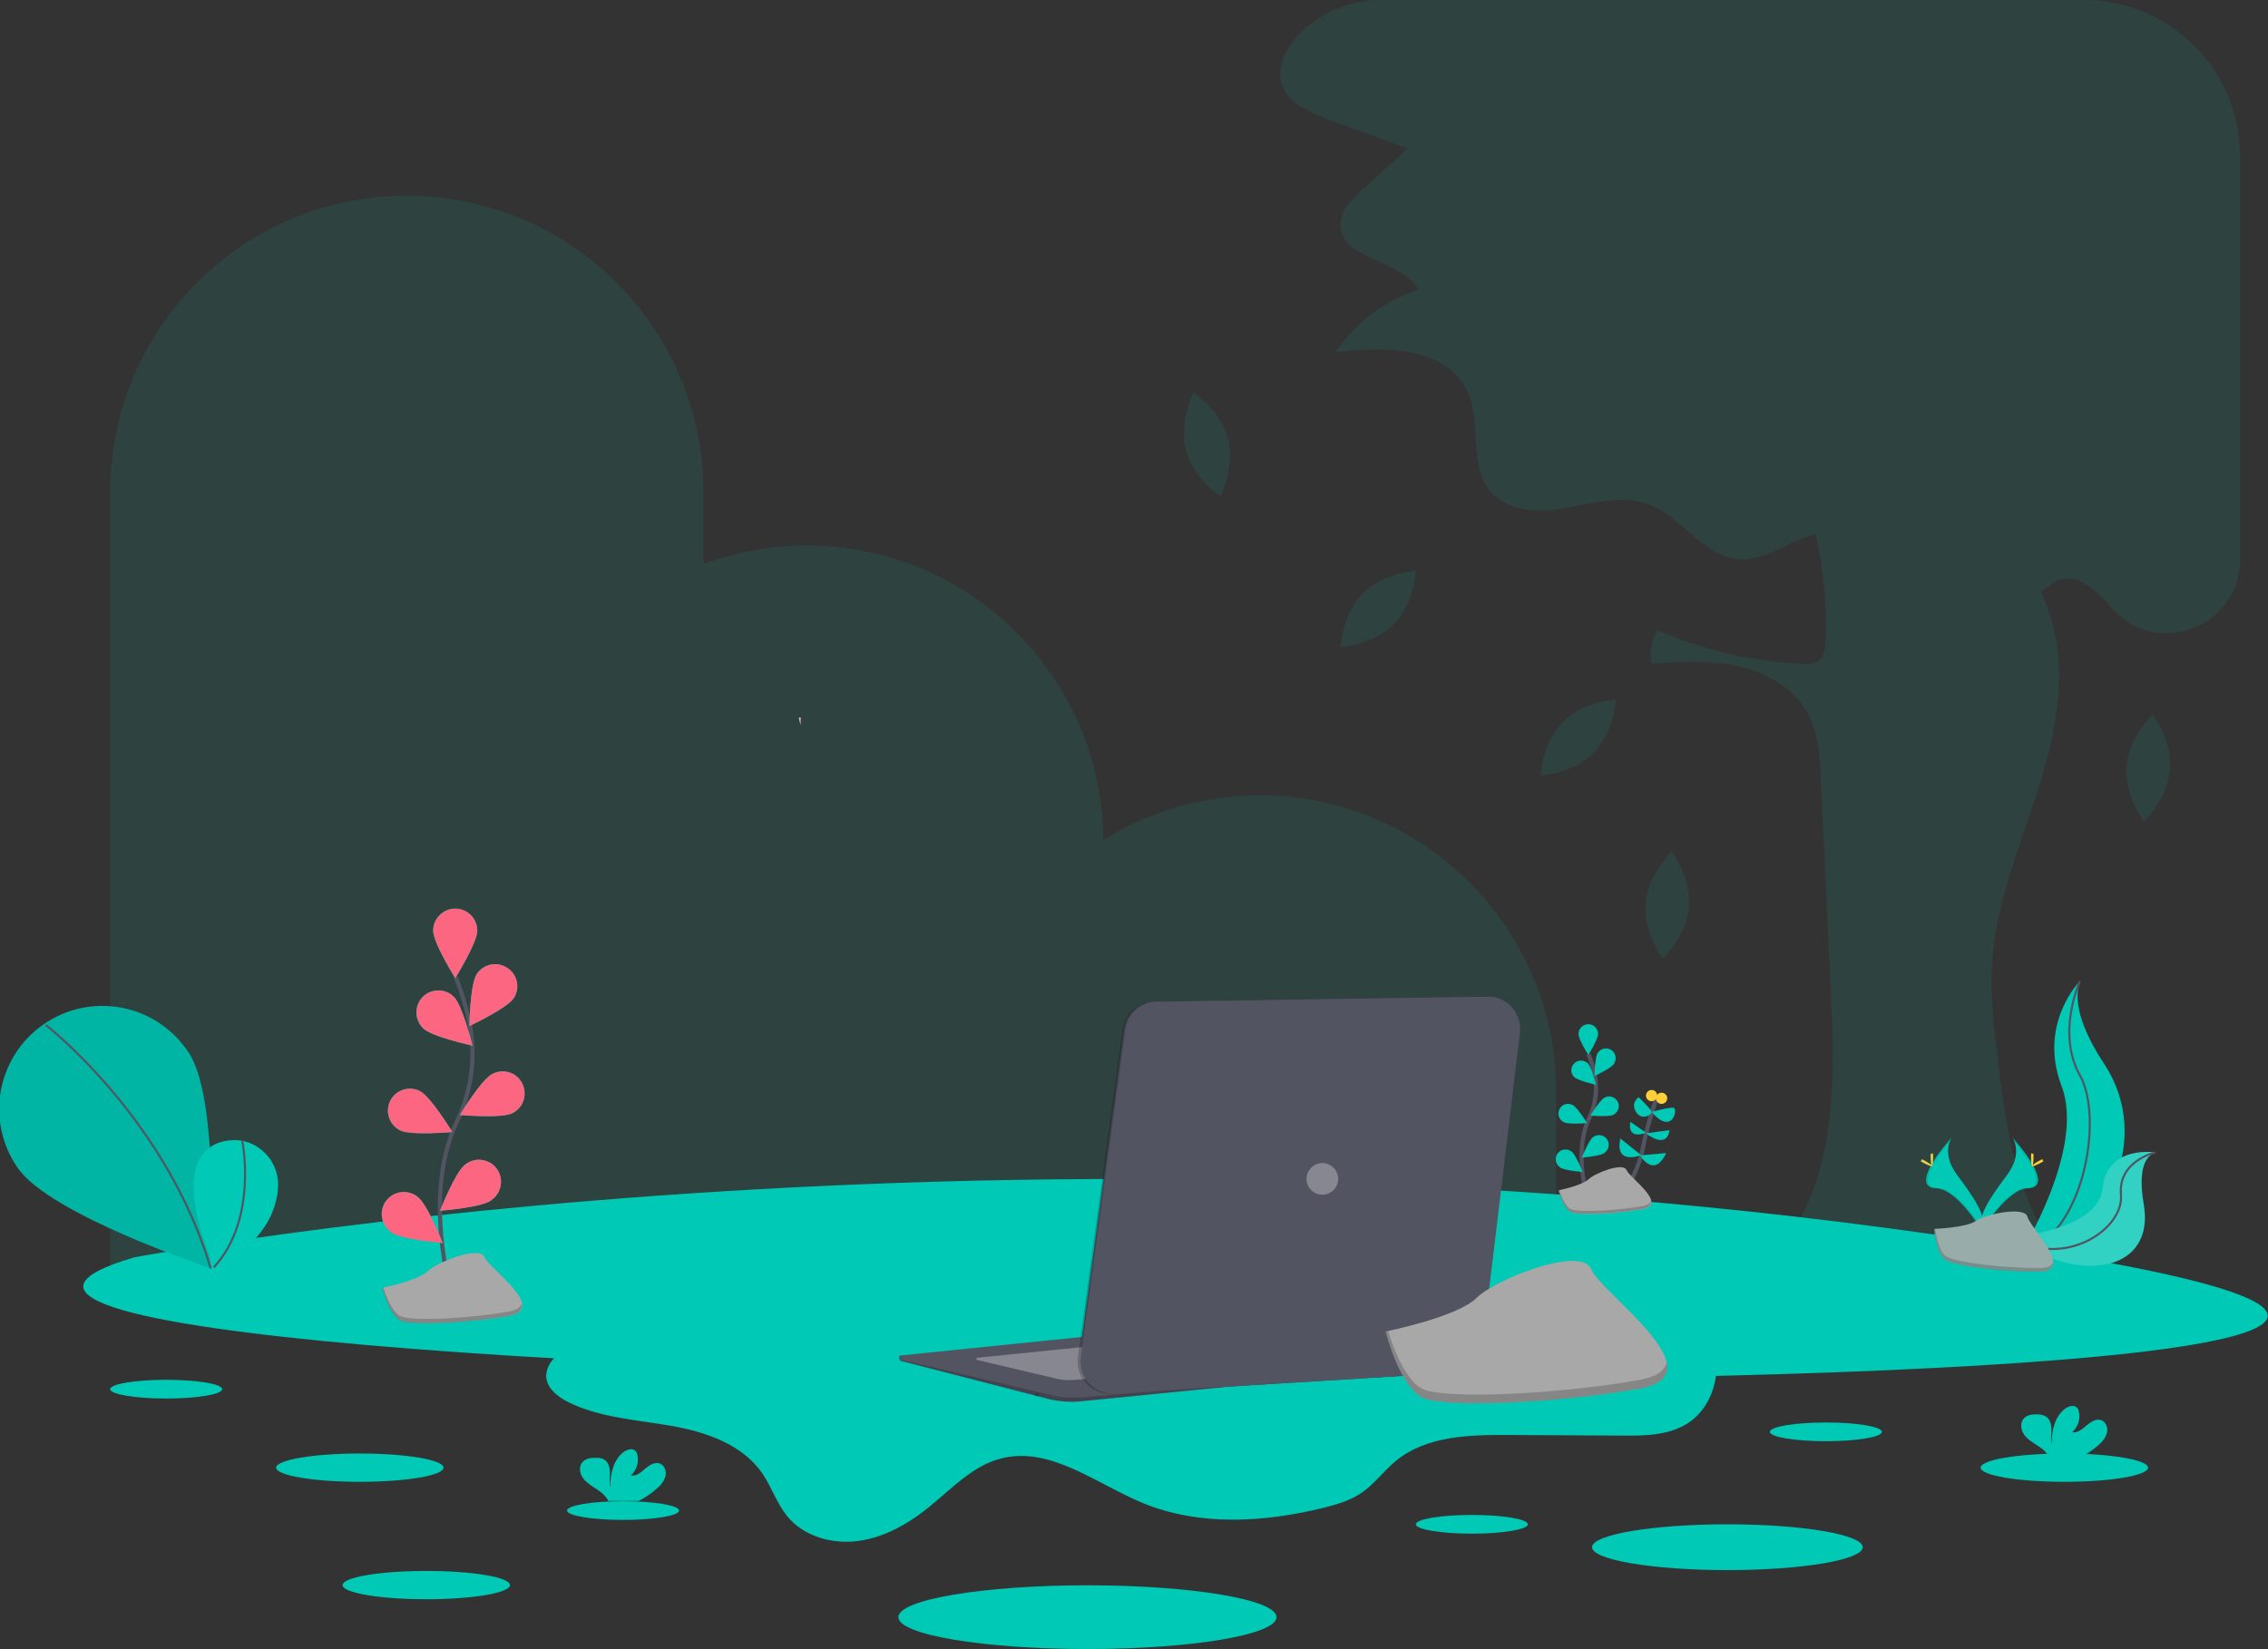 <?xml version="1.0" encoding="utf-8"?>
<!-- Generator: Adobe Illustrator 22.1.0, SVG Export Plug-In . SVG Version: 6.00 Build 0)  -->
<svg version="1.1" id="_x36_d8c951e-08f3-4e9b-9bbb-c5bd07483b7d"
	 xmlns="http://www.w3.org/2000/svg" xmlns:xlink="http://www.w3.org/1999/xlink" x="0px" y="0px" viewBox="0 0 1089.1 792"
	 style="enable-background:new 0 0 1089.1 792;" xml:space="preserve">
<rect x="0" y="0" width="1089.1" height="792" fill="#333333" stroke="none"/>
<style type="text/css">
	.st0{opacity:0.1;fill:#00C9B6;enable-background:new    ;}
	.st1{fill:none;stroke:#535461;stroke-width:2;stroke-miterlimit:10;}
	.st2{fill:#00C9B6;}
	.st3{fill:#FFD037;}
	.st4{fill:none;stroke:#535461;stroke-miterlimit:10;}
	.st5{opacity:0.2;fill:#F5F5F5;enable-background:new    ;}
	.st6{fill:#A8A8A8;}
	.st7{opacity:0.2;enable-background:new    ;}
	.st8{opacity:0.1;enable-background:new    ;}
	.st9{fill:#FC6681;}
	.st10{fill:#FDC2CC;}
	.st11{opacity:5.000000e-02;enable-background:new    ;}
	.st12{fill:#535461;}
	.st13{opacity:0.3;fill:#FFFFFF;enable-background:new    ;}
</style>
<title>exploring</title>
<path class="st0" d="M604.9,382L604.9,382c-26.5,0-52.5,7.4-75.1,21.4C529.2,325.1,465.6,262,387.4,262l0,0c-16.9,0-33.8,3-49.6,8.9
	v-34.5C337.7,157.8,274,94,195.3,94c0,0,0,0,0,0l0,0c-78.7,0-142.4,63.8-142.4,142.4l0,0v378h694.4v-90
	C747.3,445.8,683.5,382,604.9,382L604.9,382z"/>
<path class="st1" d="M766.2,597.5c0,0,20-31.3,22.4-44.7c1.7-8.7,4-17.3,7-25.7"/>
<path class="st2" d="M800.1,553.8l-12.5,1.1C787.5,554.9,794.2,566.4,800.1,553.8z"/>
<path class="st2" d="M778.1,546.8l10,8C788.1,554.8,775.2,560,778.1,546.8z"/>
<path class="st2" d="M801.7,542.8l-11.3,1.5C790.3,544.3,800.3,552.5,801.7,542.8z"/>
<path class="st2" d="M782.9,538.8l7.5,5.2C790.4,544.1,781.3,547.9,782.9,538.8z"/>
<path class="st2" d="M793.2,534c0,0,9.3-2.5,10.6-1.9s0.5,6.4-3.2,6.7S793.2,534,793.2,534z"/>
<path class="st2" d="M786.9,527c0,0,5.9,5.6,6.2,7s-4.8,4.5-7.5,0S786.9,527,786.9,527z"/>
<circle class="st3" cx="797.9" cy="527.5" r="2.7"/>
<circle class="st3" cx="793.1" cy="526.2" r="2.7"/>
<path class="st0" d="M654.4,285.1c-10,10.1-10.6,25.6-10.6,25.6s15.5-0.9,25.5-11s10.6-25.6,10.6-25.6S664.4,275,654.4,285.1z"/>
<path class="st0" d="M569.5,216.1c3.5,13.8,16.5,22.3,16.5,22.3s7.2-13.7,3.7-27.5s-16.5-22.3-16.5-22.3S566,202.4,569.5,216.1z"/>
<path class="st0" d="M750.4,346.9c-10,10.1-10.6,25.6-10.6,25.6s15.5-0.9,25.5-11s10.6-25.6,10.6-25.6S760.3,336.8,750.4,346.9z"/>
<path class="st0" d="M790.2,433.9c-1.2,14.1,8.3,26.5,8.3,26.5s11.3-10.6,12.5-24.8s-8.3-26.5-8.3-26.5S791.4,419.8,790.2,433.9z"/>
<path class="st0" d="M1021.2,368c-1.2,14.1,8.3,26.5,8.3,26.5s11.3-10.6,12.5-24.8s-8.3-26.5-8.3-26.5S1022.3,353.9,1021.2,368z"/>
<path class="st2" d="M64.4,603.9c0,0,444.3-84.7,934,0S-178.9,675.6,64.4,603.9z"/>
<path class="st2" d="M310.7,617.7c0.8,10.1-9.1,17.8-18.5,21.5s-20.2,6-26.7,13.8c-1.8,2-3,4.6-3.2,7.3c-0.3,5.9,5.2,10.4,10.5,13.1
	c15.2,7.5,32.7,8.5,49.4,11.4s34.3,8.9,43.9,22.9c4.4,6.5,6.9,14.3,11.9,20.5c8,9.8,21.7,13.6,34.2,11.9s23.9-8.2,33.7-16.1
	c11-8.9,21.1-20,34.8-23.5c23.6-6.1,45.6,12.1,68.1,21.4c27.2,11.2,58.1,9.3,86.7,2.3c6.4-1.6,12.9-3.5,18.3-7.2
	c6.3-4.3,10.8-10.7,16.7-15.5c14.6-11.9,35.2-12.4,54-12.3l54.7,0.3c10.8,0.1,22.3-0.1,31.4-6c9.3-6.1,14.2-17.7,13.6-28.7
	s-6.1-21.5-13.9-29.4c-17.3-17.6-43.3-22.6-67.8-26C625,583,505.8,584.4,387.1,585.7c-19.9,0.2-39.8,0.4-59.5,3.2
	c-4.9,0.7-25.3,1.7-27.2,6.9C298.6,600.7,310.3,611.7,310.7,617.7z"/>
<ellipse class="st2" cx="172.8" cy="704.9" rx="40.2" ry="6.8"/>
<ellipse class="st2" cx="204.7" cy="761.3" rx="40.2" ry="6.8"/>
<ellipse class="st2" cx="79.8" cy="667.2" rx="26.9" ry="4.5"/>
<ellipse class="st2" cx="299.2" cy="725.5" rx="26.9" ry="4.5"/>
<ellipse class="st2" cx="876.8" cy="687.7" rx="26.9" ry="4.5"/>
<ellipse class="st2" cx="706.8" cy="732.1" rx="26.9" ry="4.5"/>
<ellipse class="st2" cx="991.3" cy="704.9" rx="40.2" ry="6.8"/>
<ellipse class="st2" cx="829.5" cy="743.1" rx="65" ry="11"/>
<ellipse class="st2" cx="522.2" cy="776.7" rx="90.8" ry="15.3"/>
<path class="st2" d="M998.8,471.2c0,0-20.3,20.3-8.8,50.5c11.5,30.2-19.7,80.3-19.7,80.3l1-0.2c41.8-7.4,62.5-55.1,39.3-90.6
	C1001.9,498.1,994.8,482.7,998.8,471.2z"/>
<path class="st4" d="M998.8,471.2c0,0-11.5,24.9,0,45.3c11.5,20.3,2,77.4-28.5,85.6"/>
<path class="st2" d="M1035,553.5c0,0-23.2-3.7-25.3,17.1s-44.6,23.7-44.6,23.7l0.8,0.5c35.1,23,68.6,14.7,63.6-15.9
	C1027.5,567.5,1027.7,556.1,1035,553.5z"/>
<path class="st5" d="M1035,553.5c0,0-23.2-3.7-25.3,17.1s-44.6,23.7-44.6,23.7l0.8,0.5c35.1,23,68.6,14.7,63.6-15.9
	C1027.5,567.5,1027.7,556.1,1035,553.5z"/>
<path class="st4" d="M1035,553.5c0,0-18,4-16.5,20.3s-26.7,36-53.4,20.4"/>
<path class="st1" d="M761.9,573.7c0,0-6.2-21.1,1.2-36.6c3.1-6.5,4.1-13.8,2.7-20.9c-0.7-3.4-1.7-6.6-3-9.8"/>
<path class="st2" d="M767.4,496.6c0,2.6-4.7,10.1-4.7,10.1s-4.7-7.5-4.7-10.1c0-2.6,2.1-4.7,4.7-4.7
	C765.3,491.9,767.4,494,767.4,496.6C767.4,496.6,767.4,496.6,767.4,496.6z"/>
<path class="st2" d="M775.1,510.9c-1.4,2.2-9.4,5.9-9.4,5.9s0.1-8.8,1.5-11c1.3-2.2,4.2-2.9,6.4-1.6s2.9,4.2,1.6,6.4
	C775.2,510.8,775.2,510.8,775.1,510.9L775.1,510.9z"/>
<path class="st2" d="M774.8,535.4c-2.3,1.2-11.1,0.4-11.1,0.4s4.6-7.6,6.9-8.7c2.3-1.2,5.1-0.2,6.3,2.1
	C778,531.4,777.1,534.2,774.8,535.4L774.8,535.4z"/>
<path class="st2" d="M770.4,553.8c-2.1,1.5-10.8,2.2-10.8,2.2s3.2-8.2,5.3-9.8c2-1.6,5-1.3,6.6,0.7c1.6,2,1.3,5-0.7,6.6
	C770.6,553.6,770.5,553.7,770.4,553.8L770.4,553.8z"/>
<path class="st2" d="M755.9,517.3c1.9,1.8,10.5,3.7,10.5,3.7s-2.1-8.6-4-10.4c-1.9-1.7-4.9-1.6-6.6,0.3
	C754.1,512.7,754.1,515.5,755.9,517.3L755.9,517.3z"/>
<path class="st2" d="M751,539c2.3,1.2,11.1,0.4,11.1,0.4s-4.6-7.5-6.9-8.7c-2.3-1.2-5.1-0.4-6.3,1.9s-0.4,5.1,1.9,6.3
	C750.8,538.9,750.9,538.9,751,539L751,539z"/>
<path class="st2" d="M749.1,560.7c2.1,1.5,10.9,2.2,10.9,2.2s-3.2-8.2-5.3-9.8c-2-1.6-5-1.3-6.6,0.7c-1.6,2-1.3,5,0.7,6.6
	C748.9,560.5,749,560.6,749.1,560.7z"/>
<path class="st6" d="M748.4,571.7c0,0,11.3-2.3,14.4-5.3s16.7-8.3,18.2-4.5s20.4,16.6,7.6,18.9s-30.3,3-34,1.5
	S748.4,571.7,748.4,571.7z"/>
<path class="st7" d="M788.5,579.3c-12.9,2.3-30.3,3-34,1.5c-2.9-1.2-4.9-6.7-5.7-9.3l-0.4,0.1c0,0,2.3,9.1,6,10.6s21.2,0.8,34-1.5
	c3.7-0.7,4.8-2.2,4.4-4.1C792.5,577.9,791.2,578.8,788.5,579.3z"/>
<path class="st2" d="M90.5,505.4c15.3,22.6,10.4,103.6,10.4,103.6s-77-25.5-92.4-48.1c-15.6-22.4-10.1-53.3,12.4-68.9
	c22.4-15.6,53.3-10.1,68.9,12.4C90,504.8,90.2,505.1,90.5,505.4z"/>
<path class="st8" d="M90.5,505.4c15.3,22.6,10.4,103.6,10.4,103.6s-77-25.5-92.4-48.1c-15.6-22.4-10.1-53.3,12.4-68.9
	c22.4-15.6,53.3-10.1,68.9,12.4C90,504.8,90.2,505.1,90.5,505.4z"/>
<path class="st4" d="M22,492.3c0,0,57.7,44.6,79.2,116.9"/>
<path class="st2" d="M115.7,547.8c0,0-41-7-12.9,60.9c0,0,28.5-10.9,30.7-37.9c0.9-10.9-6.5-20.7-17.1-22.9L115.7,547.8z"/>
<path class="st4" d="M116.3,547.7c0,0,7.8,37.6-13.6,61"/>
<path class="st2" d="M966.3,546.3c0,0,5.5,7.2-2.5,18s-14.7,20-12,26.8c0,0,12.1-20.2,22-20.4S977.2,558.4,966.3,546.3z"/>
<path class="st8" d="M966.3,546.3c0.5,0.7,0.9,1.5,1.1,2.3c9.6,11.3,14.7,21.8,5.5,22.1c-8.6,0.2-19,15.7-21.4,19.5
	c0.1,0.3,0.2,0.6,0.3,0.9c0,0,12.1-20.2,22-20.4S977.2,558.4,966.3,546.3z"/>
<path class="st3" d="M976.5,555.5c0,2.5-0.3,4.6-0.6,4.6s-0.6-2-0.6-4.6s0.4-1.3,0.7-1.3S976.5,553,976.5,555.5z"/>
<path class="st3" d="M980,558.5c-2.2,1.2-4.2,1.9-4.3,1.6s1.5-1.5,3.7-2.7s1.3-0.3,1.5,0S982.2,557.3,980,558.5z"/>
<path class="st2" d="M937.3,546.3c0,0-5.5,7.2,2.5,18s14.7,20,12,26.8c0,0-12.1-20.2-22-20.4S926.4,558.4,937.3,546.3z"/>
<path class="st8" d="M937.3,546.3c-0.5,0.7-0.9,1.5-1.1,2.3c-9.6,11.3-14.8,21.8-5.5,22.1c8.6,0.2,19,15.7,21.4,19.5
	c-0.1,0.3-0.2,0.6-0.3,0.9c0,0-12.1-20.2-22-20.4S926.4,558.4,937.3,546.3z"/>
<path class="st3" d="M927.1,555.5c0,2.5,0.3,4.6,0.6,4.6s0.6-2,0.6-4.6s-0.3-1.3-0.7-1.3S927.1,553,927.1,555.5z"/>
<path class="st3" d="M923.6,558.5c2.2,1.2,4.2,1.9,4.3,1.6s-1.5-1.5-3.7-2.7s-1.3-0.3-1.5,0S921.4,557.3,923.6,558.5z"/>
<path class="st6" d="M928.8,590.2c0,0,15.4-0.5,20-3.8s23.6-7.2,24.8-2s23.1,26.3,5.7,26.4s-40.3-2.7-44.9-5.5
	S928.8,590.2,928.8,590.2z"/>
<path class="st7" d="M979.6,609c-17.3,0.1-40.3-2.7-44.9-5.5c-3.5-2.1-4.9-9.8-5.4-13.4h-0.5c0,0,1,12.4,5.6,15.2s27.6,5.7,44.9,5.5
	c5,0,6.7-1.8,6.6-4.5C985.3,608,983.4,609,979.6,609z"/>
<path class="st2" d="M1008,693.8c1.8-1.5,3.2-3.5,3.8-5.8c0.5-2.3-0.5-5-2.7-5.9c-2.5-0.9-5.1,0.8-7.1,2.5s-4.3,3.7-6.9,3.3
	c2.7-2.5,4-6.2,3.2-9.8c-0.1-0.7-0.4-1.4-0.9-2c-1.4-1.5-3.8-0.8-5.5,0.3c-5.2,3.7-6.7,10.7-6.7,17.1c-0.5-2.3-0.1-4.7-0.1-7
	s-0.7-5-2.7-6.2c-1.2-0.7-2.6-1-4-1c-2.3-0.1-5,0.2-6.5,1.9c-2,2.1-1.5,5.7,0.2,8s4.3,3.8,6.8,5.4c1.9,1.2,3.6,2.7,4.8,4.6
	c0.1,0.3,0.3,0.5,0.3,0.8h14.7C1002.2,698.4,1005.2,696.3,1008,693.8z"/>
<path class="st2" d="M315.8,714.6c1.8-1.5,3.2-3.5,3.8-5.8c0.5-2.3-0.5-5-2.7-5.9c-2.5-0.9-5.1,0.8-7.1,2.5s-4.3,3.7-6.9,3.3
	c2.7-2.5,4-6.2,3.2-9.8c-0.1-0.7-0.4-1.4-0.9-2c-1.4-1.5-3.8-0.8-5.5,0.3c-5.2,3.7-6.6,10.7-6.7,17.1c-0.5-2.3-0.1-4.7-0.1-7
	s-0.7-5-2.6-6.2c-1.2-0.7-2.6-1-4-0.9c-2.3-0.1-4.9,0.2-6.5,1.9c-2,2.1-1.5,5.7,0.3,8s4.4,3.8,6.8,5.4c1.9,1.2,3.6,2.7,4.8,4.6
	c0.1,0.3,0.3,0.5,0.4,0.8h14.6C310,719.2,313.1,717.1,315.8,714.6z"/>
<path class="st1" d="M216.8,621.5c0,0-14.1-47.7,2.6-82.8c7.1-14.7,9.2-31.3,6.1-47.3c-1.6-7.6-3.8-15-6.7-22.2"/>
<path class="st2" d="M229.2,447c0,5.8-10.6,22.8-10.6,22.8S208,452.8,208,447c0-5.8,4.8-10.6,10.6-10.6
	C224.5,436.4,229.2,441.2,229.2,447z"/>
<path class="st2" d="M246.7,479.4c-3.2,4.9-21.3,13.4-21.3,13.4s0.3-20,3.5-24.9c3.2-4.9,9.7-6.3,14.6-3.1
	C248.5,467.9,249.9,474.5,246.7,479.4L246.7,479.4z"/>
<path class="st2" d="M245.9,534.7c-5.2,2.6-25.1,0.8-25.1,0.8s10.4-17.1,15.6-19.7c5.2-2.7,11.6-0.8,14.3,4.4
	c2.7,5.2,0.8,11.6-4.4,14.3C246.2,534.6,246.1,534.7,245.9,534.7z"/>
<path class="st2" d="M235.9,576.5c-4.7,3.5-24.6,5-24.6,5s7.3-18.6,12-22.1c4.5-3.7,11.2-3,14.9,1.5c3.7,4.5,3,11.2-1.5,14.9
	C236.4,576,236.2,576.2,235.9,576.5L235.9,576.5z"/>
<path class="st2" d="M203.2,493.9c4.2,4.1,23.7,8.3,23.7,8.3s-4.8-19.4-9-23.5c-4.2-4.1-10.9-4-15,0.2
	C198.9,483.1,199,489.8,203.2,493.9L203.2,493.9z"/>
<path class="st2" d="M192.1,542.9c5.2,2.6,25.1,0.8,25.1,0.8s-10.4-17.1-15.6-19.7c-5.2-2.6-11.6-0.5-14.2,4.7
	C184.8,533.9,186.9,540.2,192.1,542.9L192.1,542.9L192.1,542.9z"/>
<path class="st2" d="M187.9,591.9c4.7,3.5,24.7,5.1,24.7,5.1s-7.3-18.6-12-22.1c-4.5-3.7-11.2-3-14.9,1.5c-3.7,4.5-3,11.2,1.5,14.9
	C187.4,591.6,187.6,591.8,187.9,591.9L187.9,591.9z"/>
<path class="st9" d="M229.2,447c0,5.8-10.6,22.8-10.6,22.8S208,452.8,208,447c0-5.8,4.8-10.6,10.6-10.6
	C224.5,436.4,229.2,441.2,229.2,447z"/>
<path class="st9" d="M246.7,479.4c-3.2,4.9-21.3,13.4-21.3,13.4s0.3-20,3.5-24.9c3.2-4.9,9.7-6.3,14.6-3.1
	C248.5,467.9,249.9,474.5,246.7,479.4L246.7,479.4z"/>
<path class="st9" d="M245.9,534.7c-5.2,2.6-25.1,0.8-25.1,0.8s10.4-17.1,15.6-19.7c5.2-2.7,11.6-0.8,14.3,4.4
	c2.7,5.2,0.8,11.6-4.4,14.3C246.2,534.6,246.1,534.7,245.9,534.7z"/>
<path class="st9" d="M235.9,576.5c-4.7,3.5-24.6,5-24.6,5s7.3-18.6,12-22.1c4.5-3.7,11.2-3,14.9,1.5c3.7,4.5,3,11.2-1.5,14.9
	C236.4,576,236.2,576.2,235.9,576.5L235.9,576.5z"/>
<path class="st9" d="M203.2,493.9c4.2,4.1,23.7,8.3,23.7,8.3s-4.8-19.4-9-23.5c-4.2-4.1-10.9-4-15,0.2
	C198.9,483.1,199,489.8,203.2,493.9L203.2,493.9z"/>
<path class="st9" d="M192.1,542.9c5.2,2.6,25.1,0.8,25.1,0.8s-10.4-17.1-15.6-19.7c-5.2-2.6-11.6-0.5-14.2,4.7
	C184.8,533.9,186.9,540.2,192.1,542.9L192.1,542.9L192.1,542.9z"/>
<path class="st9" d="M187.9,591.9c4.7,3.5,24.7,5.1,24.7,5.1s-7.3-18.6-12-22.1c-4.5-3.7-11.2-3-14.9,1.5c-3.7,4.5-3,11.2,1.5,14.9
	C187.4,591.6,187.6,591.8,187.9,591.9L187.9,591.9z"/>
<path class="st6" d="M183.6,618.5c0,0,17.1-3.4,21.7-7.9s25.1-12.5,27.4-6.8s30.8,24.9,11.4,28.3s-45.6,4.5-51.3,2.3
	S183.6,618.5,183.6,618.5z"/>
<path class="st7" d="M244,630c-19.4,3.4-45.6,4.5-51.3,2.3c-4.3-1.7-7.4-10-8.6-13.9l-0.6,0.1c0,0,3.4,13.6,9.1,15.9
	s31.9,1.1,51.3-2.3c5.6-1,7.2-3.3,6.6-6.2C250.1,627.8,248.2,629.2,244,630z"/>
<path class="st0" d="M1075.7,75v193.8c0,32.1-39.7,47.6-61.2,23.7l-0.5-0.6c-6.9-7.8-16.4-17.2-26-13.1c-3,1.3-5.2,3.7-7.9,5.5
	c1.9,4.2,3.6,8.6,4.9,13c8.2,27.3,1.8,56.8-7,84S958,435.5,956.5,464c-0.7,13.7,0.8,27.4,2.4,41c3,25.9,6.1,52.2,16.9,75.9
	c5.9,13,14.3,26.1,12.5,40.2c-46.6,2.1-93.2-3.9-137.8-17.5c30.9-31.1,30.8-80.4,28.8-124.1c-1.6-35.2-3.3-70.5-5-105.7
	c-0.5-10.3-1.1-21-5.8-30.2c-6.4-12.5-19.7-20.4-33.4-23.5s-28-2.3-42.1-1.4c-1-5.5,0-11.2,2.9-16c21.9,9.5,45.4,15,69.3,16.2
	c3,0.1,6.4,0.1,8.6-1.9s2.6-5.4,2.7-8.4c0.9-17.5-0.7-35-4.7-52.1c-0.8,0.2-1.5,0.4-2.3,0.6c-11.8,3.6-22.4,12.4-34.7,11.4
	c-17.1-1.3-27.3-20.5-43.4-26.4c-12.4-4.5-26-0.5-38.9,1.8s-28.3,2.2-36.8-7.9c-10.7-12.7-4-32.8-11-47.9
	c-9.9-21.5-39.8-21.9-63.3-19c9.4-14.2,23.4-24.7,39.7-29.9c-8.3-14.9-37.6-14.3-37.4-31.4c0.1-6.6,5.3-11.9,10.2-16.4l22-20.1
	L637,57c-8.7-3.3-18.5-7.6-21.4-16.5c-2.8-8.7,2.3-18,8.7-24.5l0.2-0.2C634.8,5.6,648.8-0.1,663.3,0h337.4
	C1042.1,0,1075.7,33.6,1075.7,75z"/>
<polygon class="st10" points="384.5,344.6 384.4,348.2 383.6,344.7 "/>
<polygon class="st11" points="384.5,344.6 384.4,348.2 383.6,344.7 "/>
<g>
	<g>
		<path class="st12" d="M433.2,651.7l153.6-15.8l1.9,30.2l-70.2,7c-4.8,0.4-9.7,0-14.4-1.1l-71-18.3c-0.5-0.1-0.9-0.7-0.7-1.2
			C432.5,652,432.8,651.7,433.2,651.7z"/>
		<path class="st12" d="M556.8,481.1l158.6-2.4c8.5,0.9,14.7,8.5,13.8,17c0,0.1,0,0.2,0,0.3l-18,149.8c-0.9,7.4-7,13.2-14.4,13.6
			l-162.2,10c-8.5,0.5-15.9-6-16.4-14.5c-0.1-1.1,0-2.1,0.1-3.2l21.5-157.5C541.1,486,548.6,480.2,556.8,481.1z"/>
	</g>
	<g>
		<path class="st7" d="M432.6,651.7l153.6-15.8l1.9,30.2l-70.2,7c-4.8,0.4-9.7,0-14.4-1.1l-71-18.3c-0.5-0.1-0.9-0.7-0.7-1.2
			C431.8,652,432.2,651.7,432.6,651.7z"/>
		<path class="st12" d="M432.6,651l154.8-15.8l1.9,30.2l-70.2,5.7c-4.8,0.4-9.7,0-14.4-1.1L432.4,653c-0.5-0.1-0.9-0.7-0.7-1.2
			C431.8,651.4,432.1,651.1,432.6,651z"/>
		<path class="st13" d="M469.3,652.1l81.9-8.3l1,16l-37.1,3c-2.6,0.2-5.1,0-7.6-0.6l-38.2-9c-0.3-0.1-0.5-0.4-0.4-0.6
			C468.9,652.3,469.1,652.2,469.3,652.1z"/>
		<path class="st7" d="M556.1,481.1l158.6-2.4c8.5,0.9,14.7,8.5,13.8,17c0,0.1,0,0.2,0,0.3l-18,149.8c-0.9,7.4-7,13.2-14.4,13.6
			l-162.2,10c-8.5,0.5-15.9-6-16.4-14.5c-0.1-1.1,0-2.1,0.1-3.2l21.5-157.5C540.5,486,547.9,480.2,556.1,481.1z"/>
		<path class="st12" d="M557.4,481.1l158.6-2.4c8.5,0.9,14.7,8.4,13.9,16.9c0,0.1,0,0.2,0,0.3l-18,149.8c-0.9,7.4-7,13.2-14.4,13.6
			l-162.2,10c-8.5,0.5-15.9-6-16.4-14.5c-0.1-1.1,0-2.1,0.1-3.2l21.5-157.5C541.7,486,549.1,480.3,557.4,481.1z"/>
		<circle class="st13" cx="635" cy="566.2" r="7.6"/>
		<circle class="st7" cx="497.9" cy="669.9" r="0.9"/>
	</g>
</g>
<path class="st6" d="M665.4,639.5c0,0,34.4-6.9,43.6-16.1s50.5-25.3,55.1-13.8s62,50.5,23,57.4s-91.8,9.2-103.3,4.6
	S665.4,639.5,665.4,639.5z"/>
<path class="st7" d="M787.1,662.8c-39,6.9-91.8,9.2-103.3,4.6c-8.7-3.5-14.8-20.3-17.2-28.1l-1.2,0.2c0,0,6.9,27.5,18.4,32.1
	s64.3,2.3,103.3-4.6c11.3-2,14.5-6.7,13.3-12.6C799.4,658.3,795.5,661.3,787.1,662.8z"/>
</svg>
